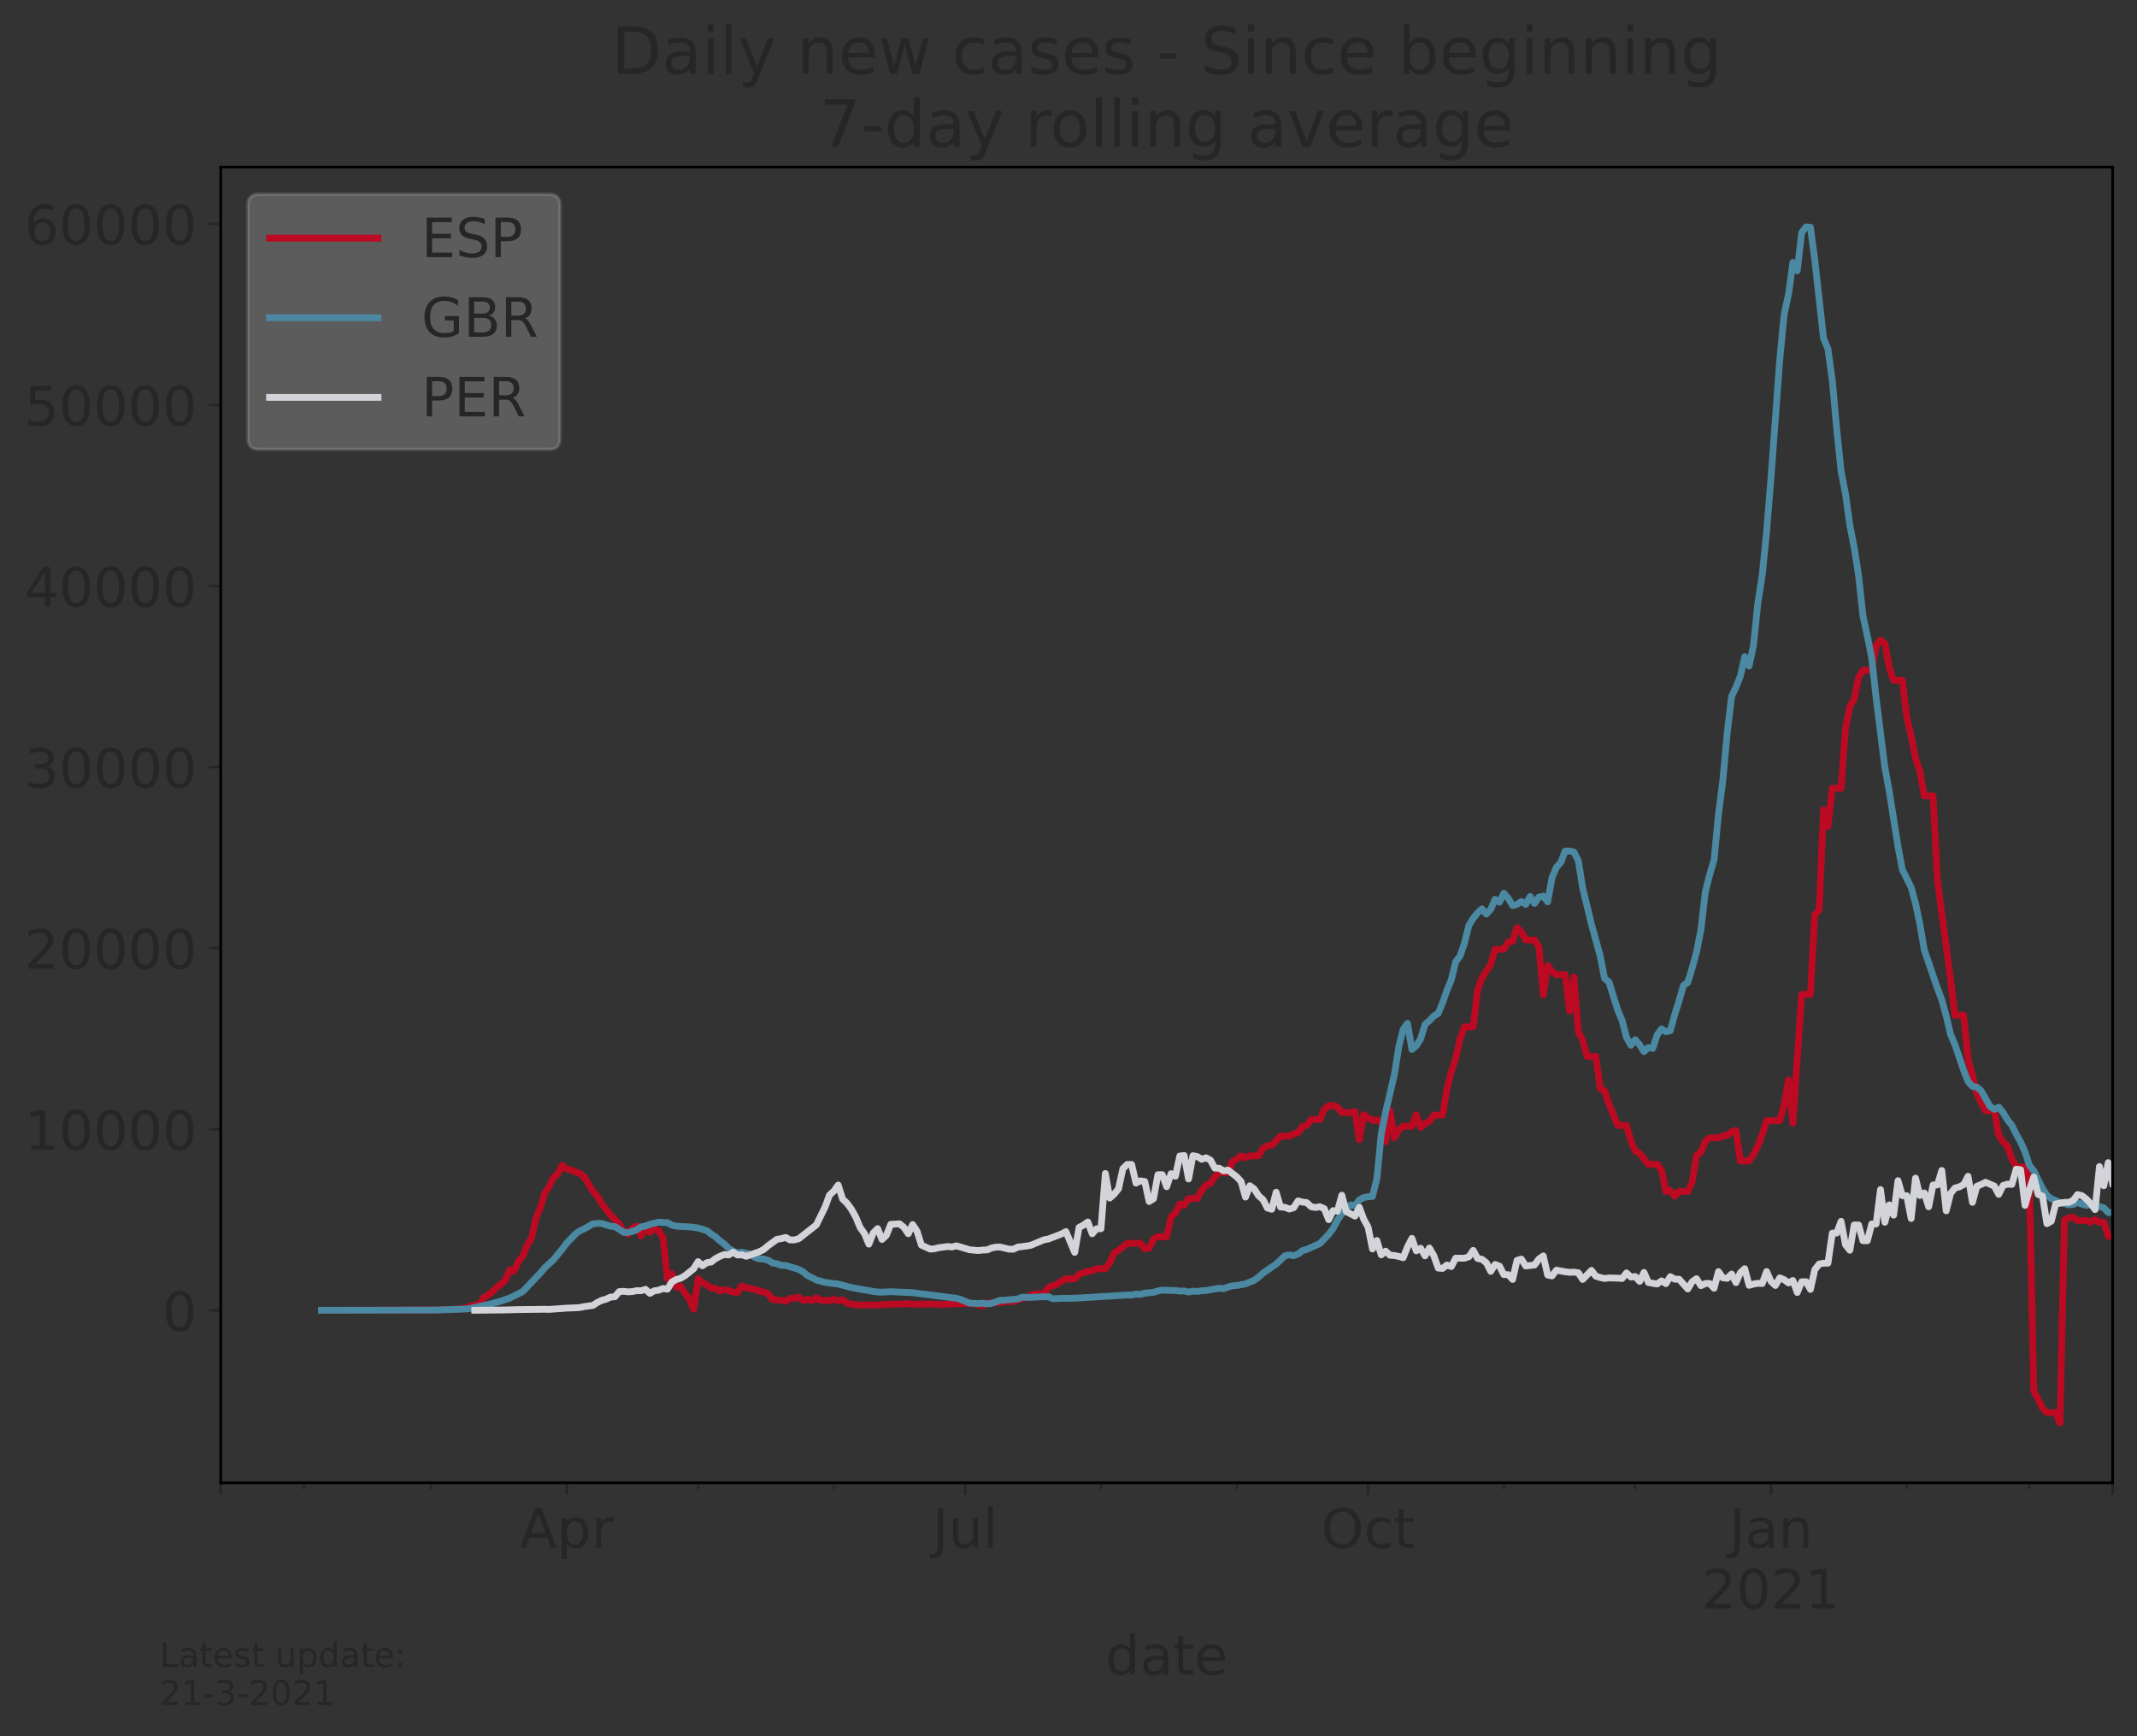 <?xml version="1.0" encoding="utf-8" standalone="no"?>
<!DOCTYPE svg PUBLIC "-//W3C//DTD SVG 1.1//EN"
  "http://www.w3.org/Graphics/SVG/1.1/DTD/svg11.dtd">
<!-- Created with matplotlib (https://matplotlib.org/) -->
<svg height="512.168pt" version="1.1" viewBox="0 0 630.3 512.168" width="630.3pt" xmlns="http://www.w3.org/2000/svg" xmlns:xlink="http://www.w3.org/1999/xlink">
 <rect x="0" y="0" width="630.3" height="512.168" fill="#333333" stroke="none"/>
 <defs>
  <style type="text/css">*{stroke-linecap:butt;stroke-linejoin:round;}</style>
 </defs>
 <g id="figure_1">
  <g id="patch_1">
   <path d="M 0 512.168 
L 630.3 512.168 
L 630.3 0 
L 0 0 
z
" style="fill:none;"/>
  </g>
  <g id="axes_1">
   <g id="patch_2">
    <path d="M 65.1 437.369 
L 623.1 437.369 
L 623.1 49.289 
L 65.1 49.289 
z
" style="fill:none;"/>
   </g>
   <g id="matplotlib.axis_1">
    <g id="xtick_1">
     <g id="line2d_1">
      <defs>
       <path d="M 0 0 
L 0 3.5 
" id="m9127307c57" style="stroke:#252627;stroke-width:0.8;"/>
      </defs>
      <g>
       <use style="fill:#252627;stroke:#252627;stroke-width:0.8;" x="65.1" xlink:href="#m9127307c57" y="437.369"/>
      </g>
     </g>
    </g>
    <g id="xtick_2">
     <g id="line2d_2">
      <g>
       <use style="fill:#252627;stroke:#252627;stroke-width:0.8;" x="167.142" xlink:href="#m9127307c57" y="437.369"/>
      </g>
     </g>
     <g id="text_1">
      <!-- Apr -->
      <g style="fill:#252627;" transform="translate(153.302 456.526)scale(0.16 -0.16)">
       <defs>
        <path d="M 34.188 63.188 
L 20.797 26.906 
L 47.609 26.906 
z
M 28.609 72.906 
L 39.797 72.906 
L 67.578 0 
L 57.328 0 
L 50.688 18.703 
L 17.828 18.703 
L 11.188 0 
L 0.781 0 
z
" id="DejaVuSans-65"/>
        <path d="M 18.109 8.203 
L 18.109 -20.797 
L 9.078 -20.797 
L 9.078 54.688 
L 18.109 54.688 
L 18.109 46.391 
Q 20.953 51.266 25.266 53.625 
Q 29.594 56 35.594 56 
Q 45.562 56 51.781 48.094 
Q 58.016 40.188 58.016 27.297 
Q 58.016 14.406 51.781 6.484 
Q 45.562 -1.422 35.594 -1.422 
Q 29.594 -1.422 25.266 0.953 
Q 20.953 3.328 18.109 8.203 
z
M 48.688 27.297 
Q 48.688 37.203 44.609 42.844 
Q 40.531 48.484 33.406 48.484 
Q 26.266 48.484 22.188 42.844 
Q 18.109 37.203 18.109 27.297 
Q 18.109 17.391 22.188 11.75 
Q 26.266 6.109 33.406 6.109 
Q 40.531 6.109 44.609 11.75 
Q 48.688 17.391 48.688 27.297 
z
" id="DejaVuSans-112"/>
        <path d="M 41.109 46.297 
Q 39.594 47.172 37.812 47.578 
Q 36.031 48 33.891 48 
Q 26.266 48 22.188 43.047 
Q 18.109 38.094 18.109 28.812 
L 18.109 0 
L 9.078 0 
L 9.078 54.688 
L 18.109 54.688 
L 18.109 46.188 
Q 20.953 51.172 25.484 53.578 
Q 30.031 56 36.531 56 
Q 37.453 56 38.578 55.875 
Q 39.703 55.766 41.062 55.516 
z
" id="DejaVuSans-114"/>
       </defs>
       <use xlink:href="#DejaVuSans-65"/>
       <use x="68.408" xlink:href="#DejaVuSans-112"/>
       <use x="131.885" xlink:href="#DejaVuSans-114"/>
      </g>
     </g>
    </g>
    <g id="xtick_3">
     <g id="line2d_3">
      <g>
       <use style="fill:#252627;stroke:#252627;stroke-width:0.8;" x="284.683" xlink:href="#m9127307c57" y="437.369"/>
      </g>
     </g>
     <g id="text_2">
      <!-- Jul -->
      <g style="fill:#252627;" transform="translate(275.031 456.526)scale(0.16 -0.16)">
       <defs>
        <path d="M 9.812 72.906 
L 19.672 72.906 
L 19.672 5.078 
Q 19.672 -8.109 14.672 -14.062 
Q 9.672 -20.016 -1.422 -20.016 
L -5.172 -20.016 
L -5.172 -11.719 
L -2.094 -11.719 
Q 4.438 -11.719 7.125 -8.047 
Q 9.812 -4.391 9.812 5.078 
z
" id="DejaVuSans-74"/>
        <path d="M 8.5 21.578 
L 8.5 54.688 
L 17.484 54.688 
L 17.484 21.922 
Q 17.484 14.156 20.5 10.266 
Q 23.531 6.391 29.594 6.391 
Q 36.859 6.391 41.078 11.031 
Q 45.312 15.672 45.312 23.688 
L 45.312 54.688 
L 54.297 54.688 
L 54.297 0 
L 45.312 0 
L 45.312 8.406 
Q 42.047 3.422 37.719 1 
Q 33.406 -1.422 27.688 -1.422 
Q 18.266 -1.422 13.375 4.438 
Q 8.5 10.297 8.5 21.578 
z
M 31.109 56 
z
" id="DejaVuSans-117"/>
        <path d="M 9.422 75.984 
L 18.406 75.984 
L 18.406 0 
L 9.422 0 
z
" id="DejaVuSans-108"/>
       </defs>
       <use xlink:href="#DejaVuSans-74"/>
       <use x="29.492" xlink:href="#DejaVuSans-117"/>
       <use x="92.871" xlink:href="#DejaVuSans-108"/>
      </g>
     </g>
    </g>
    <g id="xtick_4">
     <g id="line2d_4">
      <g>
       <use style="fill:#252627;stroke:#252627;stroke-width:0.8;" x="403.517" xlink:href="#m9127307c57" y="437.369"/>
      </g>
     </g>
     <g id="text_3">
      <!-- Oct -->
      <g style="fill:#252627;" transform="translate(389.684 456.526)scale(0.16 -0.16)">
       <defs>
        <path d="M 39.406 66.219 
Q 28.656 66.219 22.328 58.203 
Q 16.016 50.203 16.016 36.375 
Q 16.016 22.609 22.328 14.594 
Q 28.656 6.594 39.406 6.594 
Q 50.141 6.594 56.422 14.594 
Q 62.703 22.609 62.703 36.375 
Q 62.703 50.203 56.422 58.203 
Q 50.141 66.219 39.406 66.219 
z
M 39.406 74.219 
Q 54.734 74.219 63.906 63.938 
Q 73.094 53.656 73.094 36.375 
Q 73.094 19.141 63.906 8.859 
Q 54.734 -1.422 39.406 -1.422 
Q 24.031 -1.422 14.812 8.828 
Q 5.609 19.094 5.609 36.375 
Q 5.609 53.656 14.812 63.938 
Q 24.031 74.219 39.406 74.219 
z
" id="DejaVuSans-79"/>
        <path d="M 48.781 52.594 
L 48.781 44.188 
Q 44.969 46.297 41.141 47.344 
Q 37.312 48.391 33.406 48.391 
Q 24.656 48.391 19.812 42.844 
Q 14.984 37.312 14.984 27.297 
Q 14.984 17.281 19.812 11.734 
Q 24.656 6.203 33.406 6.203 
Q 37.312 6.203 41.141 7.25 
Q 44.969 8.297 48.781 10.406 
L 48.781 2.094 
Q 45.016 0.344 40.984 -0.531 
Q 36.969 -1.422 32.422 -1.422 
Q 20.062 -1.422 12.781 6.344 
Q 5.516 14.109 5.516 27.297 
Q 5.516 40.672 12.859 48.328 
Q 20.219 56 33.016 56 
Q 37.156 56 41.109 55.141 
Q 45.062 54.297 48.781 52.594 
z
" id="DejaVuSans-99"/>
        <path d="M 18.312 70.219 
L 18.312 54.688 
L 36.812 54.688 
L 36.812 47.703 
L 18.312 47.703 
L 18.312 18.016 
Q 18.312 11.328 20.141 9.422 
Q 21.969 7.516 27.594 7.516 
L 36.812 7.516 
L 36.812 0 
L 27.594 0 
Q 17.188 0 13.234 3.875 
Q 9.281 7.766 9.281 18.016 
L 9.281 47.703 
L 2.688 47.703 
L 2.688 54.688 
L 9.281 54.688 
L 9.281 70.219 
z
" id="DejaVuSans-116"/>
       </defs>
       <use xlink:href="#DejaVuSans-79"/>
       <use x="78.711" xlink:href="#DejaVuSans-99"/>
       <use x="133.691" xlink:href="#DejaVuSans-116"/>
      </g>
     </g>
    </g>
    <g id="xtick_5">
     <g id="line2d_5">
      <g>
       <use style="fill:#252627;stroke:#252627;stroke-width:0.8;" x="522.35" xlink:href="#m9127307c57" y="437.369"/>
      </g>
     </g>
     <g id="text_4">
      <!-- Jan -->
      <g style="fill:#252627;" transform="translate(510.017 456.526)scale(0.16 -0.16)">
       <defs>
        <path d="M 34.281 27.484 
Q 23.391 27.484 19.188 25 
Q 14.984 22.516 14.984 16.5 
Q 14.984 11.719 18.141 8.906 
Q 21.297 6.109 26.703 6.109 
Q 34.188 6.109 38.703 11.406 
Q 43.219 16.703 43.219 25.484 
L 43.219 27.484 
z
M 52.203 31.203 
L 52.203 0 
L 43.219 0 
L 43.219 8.297 
Q 40.141 3.328 35.547 0.953 
Q 30.953 -1.422 24.312 -1.422 
Q 15.922 -1.422 10.953 3.297 
Q 6 8.016 6 15.922 
Q 6 25.141 12.172 29.828 
Q 18.359 34.516 30.609 34.516 
L 43.219 34.516 
L 43.219 35.406 
Q 43.219 41.609 39.141 45 
Q 35.062 48.391 27.688 48.391 
Q 23 48.391 18.547 47.266 
Q 14.109 46.141 10.016 43.891 
L 10.016 52.203 
Q 14.938 54.109 19.578 55.047 
Q 24.219 56 28.609 56 
Q 40.484 56 46.344 49.844 
Q 52.203 43.703 52.203 31.203 
z
" id="DejaVuSans-97"/>
        <path d="M 54.891 33.016 
L 54.891 0 
L 45.906 0 
L 45.906 32.719 
Q 45.906 40.484 42.875 44.328 
Q 39.844 48.188 33.797 48.188 
Q 26.516 48.188 22.312 43.547 
Q 18.109 38.922 18.109 30.906 
L 18.109 0 
L 9.078 0 
L 9.078 54.688 
L 18.109 54.688 
L 18.109 46.188 
Q 21.344 51.125 25.703 53.562 
Q 30.078 56 35.797 56 
Q 45.219 56 50.047 50.172 
Q 54.891 44.344 54.891 33.016 
z
" id="DejaVuSans-110"/>
       </defs>
       <use xlink:href="#DejaVuSans-74"/>
       <use x="29.492" xlink:href="#DejaVuSans-97"/>
       <use x="90.771" xlink:href="#DejaVuSans-110"/>
      </g>
      <!-- 2021 -->
      <g style="fill:#252627;" transform="translate(501.99 474.443)scale(0.16 -0.16)">
       <defs>
        <path d="M 19.188 8.297 
L 53.609 8.297 
L 53.609 0 
L 7.328 0 
L 7.328 8.297 
Q 12.938 14.109 22.625 23.891 
Q 32.328 33.688 34.812 36.531 
Q 39.547 41.844 41.422 45.531 
Q 43.312 49.219 43.312 52.781 
Q 43.312 58.594 39.234 62.25 
Q 35.156 65.922 28.609 65.922 
Q 23.969 65.922 18.812 64.312 
Q 13.672 62.703 7.812 59.422 
L 7.812 69.391 
Q 13.766 71.781 18.938 73 
Q 24.125 74.219 28.422 74.219 
Q 39.75 74.219 46.484 68.547 
Q 53.219 62.891 53.219 53.422 
Q 53.219 48.922 51.531 44.891 
Q 49.859 40.875 45.406 35.406 
Q 44.188 33.984 37.641 27.219 
Q 31.109 20.453 19.188 8.297 
z
" id="DejaVuSans-50"/>
        <path d="M 31.781 66.406 
Q 24.172 66.406 20.328 58.906 
Q 16.5 51.422 16.5 36.375 
Q 16.5 21.391 20.328 13.891 
Q 24.172 6.391 31.781 6.391 
Q 39.453 6.391 43.281 13.891 
Q 47.125 21.391 47.125 36.375 
Q 47.125 51.422 43.281 58.906 
Q 39.453 66.406 31.781 66.406 
z
M 31.781 74.219 
Q 44.047 74.219 50.516 64.516 
Q 56.984 54.828 56.984 36.375 
Q 56.984 17.969 50.516 8.266 
Q 44.047 -1.422 31.781 -1.422 
Q 19.531 -1.422 13.062 8.266 
Q 6.594 17.969 6.594 36.375 
Q 6.594 54.828 13.062 64.516 
Q 19.531 74.219 31.781 74.219 
z
" id="DejaVuSans-48"/>
        <path d="M 12.406 8.297 
L 28.516 8.297 
L 28.516 63.922 
L 10.984 60.406 
L 10.984 69.391 
L 28.422 72.906 
L 38.281 72.906 
L 38.281 8.297 
L 54.391 8.297 
L 54.391 0 
L 12.406 0 
z
" id="DejaVuSans-49"/>
       </defs>
       <use xlink:href="#DejaVuSans-50"/>
       <use x="63.623" xlink:href="#DejaVuSans-48"/>
       <use x="127.246" xlink:href="#DejaVuSans-50"/>
       <use x="190.869" xlink:href="#DejaVuSans-49"/>
      </g>
     </g>
    </g>
    <g id="xtick_6">
     <g id="line2d_6">
      <g>
       <use style="fill:#252627;stroke:#252627;stroke-width:0.8;" x="623.1" xlink:href="#m9127307c57" y="437.369"/>
      </g>
     </g>
    </g>
    <g id="xtick_7">
     <g id="line2d_7">
      <defs>
       <path d="M 0 0 
L 0 2 
" id="mdc2d9348f0" style="stroke:#252627;stroke-width:0.6;"/>
      </defs>
      <g>
       <use style="fill:#252627;stroke:#252627;stroke-width:0.6;" x="89.642" xlink:href="#mdc2d9348f0" y="437.369"/>
      </g>
     </g>
    </g>
    <g id="xtick_8">
     <g id="line2d_8">
      <g>
       <use style="fill:#252627;stroke:#252627;stroke-width:0.6;" x="127.1" xlink:href="#mdc2d9348f0" y="437.369"/>
      </g>
     </g>
    </g>
    <g id="xtick_9">
     <g id="line2d_9">
      <g>
       <use style="fill:#252627;stroke:#252627;stroke-width:0.6;" x="205.892" xlink:href="#mdc2d9348f0" y="437.369"/>
      </g>
     </g>
    </g>
    <g id="xtick_10">
     <g id="line2d_10">
      <g>
       <use style="fill:#252627;stroke:#252627;stroke-width:0.6;" x="245.933" xlink:href="#mdc2d9348f0" y="437.369"/>
      </g>
     </g>
    </g>
    <g id="xtick_11">
     <g id="line2d_11">
      <g>
       <use style="fill:#252627;stroke:#252627;stroke-width:0.6;" x="324.725" xlink:href="#mdc2d9348f0" y="437.369"/>
      </g>
     </g>
    </g>
    <g id="xtick_12">
     <g id="line2d_12">
      <g>
       <use style="fill:#252627;stroke:#252627;stroke-width:0.6;" x="364.767" xlink:href="#mdc2d9348f0" y="437.369"/>
      </g>
     </g>
    </g>
    <g id="xtick_13">
     <g id="line2d_13">
      <g>
       <use style="fill:#252627;stroke:#252627;stroke-width:0.6;" x="443.558" xlink:href="#mdc2d9348f0" y="437.369"/>
      </g>
     </g>
    </g>
    <g id="xtick_14">
     <g id="line2d_14">
      <g>
       <use style="fill:#252627;stroke:#252627;stroke-width:0.6;" x="482.308" xlink:href="#mdc2d9348f0" y="437.369"/>
      </g>
     </g>
    </g>
    <g id="xtick_15">
     <g id="line2d_15">
      <g>
       <use style="fill:#252627;stroke:#252627;stroke-width:0.6;" x="562.392" xlink:href="#mdc2d9348f0" y="437.369"/>
      </g>
     </g>
    </g>
    <g id="xtick_16">
     <g id="line2d_16">
      <g>
       <use style="fill:#252627;stroke:#252627;stroke-width:0.6;" x="598.558" xlink:href="#mdc2d9348f0" y="437.369"/>
      </g>
     </g>
    </g>
    <g id="text_5">
     <!-- date -->
     <g style="fill:#252627;" transform="translate(326.06 493.928)scale(0.16 -0.16)">
      <defs>
       <path d="M 45.406 46.391 
L 45.406 75.984 
L 54.391 75.984 
L 54.391 0 
L 45.406 0 
L 45.406 8.203 
Q 42.578 3.328 38.25 0.953 
Q 33.938 -1.422 27.875 -1.422 
Q 17.969 -1.422 11.734 6.484 
Q 5.516 14.406 5.516 27.297 
Q 5.516 40.188 11.734 48.094 
Q 17.969 56 27.875 56 
Q 33.938 56 38.25 53.625 
Q 42.578 51.266 45.406 46.391 
z
M 14.797 27.297 
Q 14.797 17.391 18.875 11.75 
Q 22.953 6.109 30.078 6.109 
Q 37.203 6.109 41.297 11.75 
Q 45.406 17.391 45.406 27.297 
Q 45.406 37.203 41.297 42.844 
Q 37.203 48.484 30.078 48.484 
Q 22.953 48.484 18.875 42.844 
Q 14.797 37.203 14.797 27.297 
z
" id="DejaVuSans-100"/>
       <path d="M 56.203 29.594 
L 56.203 25.203 
L 14.891 25.203 
Q 15.484 15.922 20.484 11.062 
Q 25.484 6.203 34.422 6.203 
Q 39.594 6.203 44.453 7.469 
Q 49.312 8.734 54.109 11.281 
L 54.109 2.781 
Q 49.266 0.734 44.188 -0.344 
Q 39.109 -1.422 33.891 -1.422 
Q 20.797 -1.422 13.156 6.188 
Q 5.516 13.812 5.516 26.812 
Q 5.516 40.234 12.766 48.109 
Q 20.016 56 32.328 56 
Q 43.359 56 49.781 48.891 
Q 56.203 41.797 56.203 29.594 
z
M 47.219 32.234 
Q 47.125 39.594 43.094 43.984 
Q 39.062 48.391 32.422 48.391 
Q 24.906 48.391 20.391 44.141 
Q 15.875 39.891 15.188 32.172 
z
" id="DejaVuSans-101"/>
      </defs>
      <use xlink:href="#DejaVuSans-100"/>
      <use x="63.477" xlink:href="#DejaVuSans-97"/>
      <use x="124.756" xlink:href="#DejaVuSans-116"/>
      <use x="163.965" xlink:href="#DejaVuSans-101"/>
     </g>
    </g>
   </g>
   <g id="matplotlib.axis_2">
    <g id="ytick_1">
     <g id="line2d_17">
      <defs>
       <path d="M 0 0 
L -3.5 0 
" id="m8a1438b150" style="stroke:#252627;stroke-width:0.8;"/>
      </defs>
      <g>
       <use style="fill:#252627;stroke:#252627;stroke-width:0.8;" x="65.1" xlink:href="#m8a1438b150" y="386.49"/>
      </g>
     </g>
     <g id="text_6">
      <!-- 0 -->
      <g style="fill:#252627;" transform="translate(47.92 392.569)scale(0.16 -0.16)">
       <use xlink:href="#DejaVuSans-48"/>
      </g>
     </g>
    </g>
    <g id="ytick_2">
     <g id="line2d_18">
      <g>
       <use style="fill:#252627;stroke:#252627;stroke-width:0.8;" x="65.1" xlink:href="#m8a1438b150" y="333.077"/>
      </g>
     </g>
     <g id="text_7">
      <!-- 10000 -->
      <g style="fill:#252627;" transform="translate(7.2 339.156)scale(0.16 -0.16)">
       <use xlink:href="#DejaVuSans-49"/>
       <use x="63.623" xlink:href="#DejaVuSans-48"/>
       <use x="127.246" xlink:href="#DejaVuSans-48"/>
       <use x="190.869" xlink:href="#DejaVuSans-48"/>
       <use x="254.492" xlink:href="#DejaVuSans-48"/>
      </g>
     </g>
    </g>
    <g id="ytick_3">
     <g id="line2d_19">
      <g>
       <use style="fill:#252627;stroke:#252627;stroke-width:0.8;" x="65.1" xlink:href="#m8a1438b150" y="279.664"/>
      </g>
     </g>
     <g id="text_8">
      <!-- 20000 -->
      <g style="fill:#252627;" transform="translate(7.2 285.743)scale(0.16 -0.16)">
       <use xlink:href="#DejaVuSans-50"/>
       <use x="63.623" xlink:href="#DejaVuSans-48"/>
       <use x="127.246" xlink:href="#DejaVuSans-48"/>
       <use x="190.869" xlink:href="#DejaVuSans-48"/>
       <use x="254.492" xlink:href="#DejaVuSans-48"/>
      </g>
     </g>
    </g>
    <g id="ytick_4">
     <g id="line2d_20">
      <g>
       <use style="fill:#252627;stroke:#252627;stroke-width:0.8;" x="65.1" xlink:href="#m8a1438b150" y="226.252"/>
      </g>
     </g>
     <g id="text_9">
      <!-- 30000 -->
      <g style="fill:#252627;" transform="translate(7.2 232.33)scale(0.16 -0.16)">
       <defs>
        <path d="M 40.578 39.312 
Q 47.656 37.797 51.625 33 
Q 55.609 28.219 55.609 21.188 
Q 55.609 10.406 48.188 4.484 
Q 40.766 -1.422 27.094 -1.422 
Q 22.516 -1.422 17.656 -0.516 
Q 12.797 0.391 7.625 2.203 
L 7.625 11.719 
Q 11.719 9.328 16.594 8.109 
Q 21.484 6.891 26.812 6.891 
Q 36.078 6.891 40.938 10.547 
Q 45.797 14.203 45.797 21.188 
Q 45.797 27.641 41.281 31.266 
Q 36.766 34.906 28.719 34.906 
L 20.219 34.906 
L 20.219 43.016 
L 29.109 43.016 
Q 36.375 43.016 40.234 45.922 
Q 44.094 48.828 44.094 54.297 
Q 44.094 59.906 40.109 62.906 
Q 36.141 65.922 28.719 65.922 
Q 24.656 65.922 20.016 65.031 
Q 15.375 64.156 9.812 62.312 
L 9.812 71.094 
Q 15.438 72.656 20.344 73.438 
Q 25.25 74.219 29.594 74.219 
Q 40.828 74.219 47.359 69.109 
Q 53.906 64.016 53.906 55.328 
Q 53.906 49.266 50.438 45.094 
Q 46.969 40.922 40.578 39.312 
z
" id="DejaVuSans-51"/>
       </defs>
       <use xlink:href="#DejaVuSans-51"/>
       <use x="63.623" xlink:href="#DejaVuSans-48"/>
       <use x="127.246" xlink:href="#DejaVuSans-48"/>
       <use x="190.869" xlink:href="#DejaVuSans-48"/>
       <use x="254.492" xlink:href="#DejaVuSans-48"/>
      </g>
     </g>
    </g>
    <g id="ytick_5">
     <g id="line2d_21">
      <g>
       <use style="fill:#252627;stroke:#252627;stroke-width:0.8;" x="65.1" xlink:href="#m8a1438b150" y="172.839"/>
      </g>
     </g>
     <g id="text_10">
      <!-- 40000 -->
      <g style="fill:#252627;" transform="translate(7.2 178.918)scale(0.16 -0.16)">
       <defs>
        <path d="M 37.797 64.312 
L 12.891 25.391 
L 37.797 25.391 
z
M 35.203 72.906 
L 47.609 72.906 
L 47.609 25.391 
L 58.016 25.391 
L 58.016 17.188 
L 47.609 17.188 
L 47.609 0 
L 37.797 0 
L 37.797 17.188 
L 4.891 17.188 
L 4.891 26.703 
z
" id="DejaVuSans-52"/>
       </defs>
       <use xlink:href="#DejaVuSans-52"/>
       <use x="63.623" xlink:href="#DejaVuSans-48"/>
       <use x="127.246" xlink:href="#DejaVuSans-48"/>
       <use x="190.869" xlink:href="#DejaVuSans-48"/>
       <use x="254.492" xlink:href="#DejaVuSans-48"/>
      </g>
     </g>
    </g>
    <g id="ytick_6">
     <g id="line2d_22">
      <g>
       <use style="fill:#252627;stroke:#252627;stroke-width:0.8;" x="65.1" xlink:href="#m8a1438b150" y="119.426"/>
      </g>
     </g>
     <g id="text_11">
      <!-- 50000 -->
      <g style="fill:#252627;" transform="translate(7.2 125.505)scale(0.16 -0.16)">
       <defs>
        <path d="M 10.797 72.906 
L 49.516 72.906 
L 49.516 64.594 
L 19.828 64.594 
L 19.828 46.734 
Q 21.969 47.469 24.109 47.828 
Q 26.266 48.188 28.422 48.188 
Q 40.625 48.188 47.75 41.5 
Q 54.891 34.812 54.891 23.391 
Q 54.891 11.625 47.562 5.094 
Q 40.234 -1.422 26.906 -1.422 
Q 22.312 -1.422 17.547 -0.641 
Q 12.797 0.141 7.719 1.703 
L 7.719 11.625 
Q 12.109 9.234 16.797 8.062 
Q 21.484 6.891 26.703 6.891 
Q 35.156 6.891 40.078 11.328 
Q 45.016 15.766 45.016 23.391 
Q 45.016 31 40.078 35.438 
Q 35.156 39.891 26.703 39.891 
Q 22.75 39.891 18.812 39.016 
Q 14.891 38.141 10.797 36.281 
z
" id="DejaVuSans-53"/>
       </defs>
       <use xlink:href="#DejaVuSans-53"/>
       <use x="63.623" xlink:href="#DejaVuSans-48"/>
       <use x="127.246" xlink:href="#DejaVuSans-48"/>
       <use x="190.869" xlink:href="#DejaVuSans-48"/>
       <use x="254.492" xlink:href="#DejaVuSans-48"/>
      </g>
     </g>
    </g>
    <g id="ytick_7">
     <g id="line2d_23">
      <g>
       <use style="fill:#252627;stroke:#252627;stroke-width:0.8;" x="65.1" xlink:href="#m8a1438b150" y="66.013"/>
      </g>
     </g>
     <g id="text_12">
      <!-- 60000 -->
      <g style="fill:#252627;" transform="translate(7.2 72.092)scale(0.16 -0.16)">
       <defs>
        <path d="M 33.016 40.375 
Q 26.375 40.375 22.484 35.828 
Q 18.609 31.297 18.609 23.391 
Q 18.609 15.531 22.484 10.953 
Q 26.375 6.391 33.016 6.391 
Q 39.656 6.391 43.531 10.953 
Q 47.406 15.531 47.406 23.391 
Q 47.406 31.297 43.531 35.828 
Q 39.656 40.375 33.016 40.375 
z
M 52.594 71.297 
L 52.594 62.312 
Q 48.875 64.062 45.094 64.984 
Q 41.312 65.922 37.594 65.922 
Q 27.828 65.922 22.672 59.328 
Q 17.531 52.734 16.797 39.406 
Q 19.672 43.656 24.016 45.922 
Q 28.375 48.188 33.594 48.188 
Q 44.578 48.188 50.953 41.516 
Q 57.328 34.859 57.328 23.391 
Q 57.328 12.156 50.688 5.359 
Q 44.047 -1.422 33.016 -1.422 
Q 20.359 -1.422 13.672 8.266 
Q 6.984 17.969 6.984 36.375 
Q 6.984 53.656 15.188 63.938 
Q 23.391 74.219 37.203 74.219 
Q 40.922 74.219 44.703 73.484 
Q 48.484 72.75 52.594 71.297 
z
" id="DejaVuSans-54"/>
       </defs>
       <use xlink:href="#DejaVuSans-54"/>
       <use x="63.623" xlink:href="#DejaVuSans-48"/>
       <use x="127.246" xlink:href="#DejaVuSans-48"/>
       <use x="190.869" xlink:href="#DejaVuSans-48"/>
       <use x="254.492" xlink:href="#DejaVuSans-48"/>
      </g>
     </g>
    </g>
   </g>
   <g id="line2d_24">
    <path clip-path="url(#p4f61fadfa5)" d="M 96.1 386.489 
L 128.392 386.4 
L 134.85 386.143 
L 136.142 386.041 
L 137.433 385.763 
L 140.017 384.922 
L 141.308 384.95 
L 142.6 382.803 
L 143.892 381.995 
L 145.183 381.053 
L 146.475 379.723 
L 147.767 378.819 
L 149.058 377.614 
L 150.35 374.521 
L 151.642 374.909 
L 152.933 372.005 
L 154.225 370.489 
L 155.517 367.266 
L 156.808 365.02 
L 158.1 359.322 
L 159.392 356.103 
L 160.683 351.917 
L 161.975 349.97 
L 163.267 347.314 
L 164.558 346.186 
L 165.85 343.731 
L 167.142 344.826 
L 168.433 345.073 
L 169.725 345.683 
L 171.017 346.1 
L 172.308 347.166 
L 174.892 351.376 
L 176.183 352.838 
L 177.475 355.086 
L 180.058 358.365 
L 182.642 360.986 
L 183.933 363.142 
L 185.225 364.038 
L 186.517 362.282 
L 187.808 361.641 
L 189.1 364.592 
L 190.392 362.193 
L 191.683 363.514 
L 192.975 362.35 
L 194.267 363.03 
L 195.558 365.067 
L 196.85 377.218 
L 198.142 375.671 
L 199.433 379.653 
L 200.725 379.428 
L 202.017 381.458 
L 203.308 383.035 
L 204.6 386.176 
L 205.892 377.161 
L 207.183 378.343 
L 208.475 378.988 
L 209.767 379.969 
L 211.058 379.961 
L 212.35 380.837 
L 213.642 380.377 
L 214.933 380.66 
L 216.225 381.152 
L 217.517 381.237 
L 218.808 379.298 
L 220.1 379.851 
L 222.683 380.315 
L 223.975 380.9 
L 225.267 381.057 
L 226.558 381.646 
L 227.85 383.308 
L 230.433 383.542 
L 231.725 383.822 
L 233.017 382.949 
L 234.308 382.986 
L 235.6 382.618 
L 236.892 383.595 
L 238.183 383.268 
L 239.475 383.664 
L 240.767 382.775 
L 242.058 383.636 
L 243.35 383.485 
L 244.642 383.661 
L 245.933 383.256 
L 247.225 383.687 
L 248.517 383.387 
L 249.808 384.389 
L 252.392 384.901 
L 258.85 384.928 
L 261.433 384.739 
L 264.017 384.665 
L 266.6 384.656 
L 267.892 384.536 
L 269.183 384.685 
L 273.058 384.663 
L 275.642 384.656 
L 276.933 384.798 
L 280.808 384.584 
L 283.392 384.568 
L 287.267 384.476 
L 288.558 384.906 
L 289.85 385.136 
L 291.142 384.339 
L 295.017 384.237 
L 296.308 383.924 
L 298.892 383.924 
L 300.183 383.313 
L 301.475 383.065 
L 302.767 382.689 
L 304.058 382.065 
L 305.35 381.647 
L 307.933 381.647 
L 309.225 379.712 
L 310.517 379.184 
L 311.808 378.816 
L 313.1 377.859 
L 314.392 377.207 
L 316.975 377.207 
L 318.267 375.849 
L 319.558 375.49 
L 320.85 374.976 
L 322.142 374.843 
L 323.433 374.204 
L 326.017 374.204 
L 327.308 372.548 
L 328.6 369.547 
L 329.892 368.844 
L 332.475 366.773 
L 336.35 366.707 
L 337.642 368.331 
L 338.933 368.164 
L 340.225 365.522 
L 341.517 364.781 
L 344.1 364.781 
L 345.392 358.943 
L 346.683 357.812 
L 347.975 355.142 
L 349.267 355.532 
L 350.558 353.495 
L 353.142 353.495 
L 354.433 351.12 
L 355.725 349.592 
L 357.017 349.115 
L 358.308 347.116 
L 359.6 345.872 
L 362.183 345.872 
L 363.475 342.675 
L 364.767 341.913 
L 366.058 340.933 
L 367.35 341.466 
L 368.642 340.934 
L 371.225 340.934 
L 372.517 338.654 
L 373.808 338.006 
L 375.1 337.789 
L 377.683 335.109 
L 380.267 335.109 
L 381.558 334.465 
L 382.85 334.104 
L 384.142 332.329 
L 385.433 331.927 
L 386.725 330.243 
L 389.308 330.243 
L 390.6 327.173 
L 391.892 326.134 
L 393.183 326.06 
L 394.475 326.547 
L 395.767 328.162 
L 398.35 328.162 
L 399.642 327.89 
L 400.933 336.13 
L 402.225 328.78 
L 403.517 329.721 
L 404.808 330.444 
L 407.392 330.444 
L 408.683 336.781 
L 409.975 327.626 
L 411.267 335.585 
L 412.558 333.293 
L 413.85 332.177 
L 416.433 332.177 
L 417.725 328.838 
L 419.017 332.561 
L 420.308 331.433 
L 421.6 330.75 
L 422.892 328.92 
L 425.475 328.92 
L 426.767 321.265 
L 428.058 316.11 
L 429.35 312.293 
L 430.642 306.442 
L 431.933 302.882 
L 434.517 302.882 
L 435.808 291.971 
L 437.1 288.503 
L 439.683 284.394 
L 440.975 280.011 
L 443.558 280.011 
L 444.85 277.851 
L 446.142 277.659 
L 447.433 273.633 
L 448.725 274.908 
L 450.017 277.258 
L 452.6 277.258 
L 453.892 279.267 
L 455.183 293.512 
L 456.475 284.776 
L 457.767 286.605 
L 459.058 287.479 
L 461.642 287.479 
L 462.933 298.247 
L 464.225 288.207 
L 465.517 304.362 
L 466.808 306.864 
L 468.1 311.606 
L 470.683 311.606 
L 471.975 321.058 
L 473.267 321.768 
L 474.558 325.657 
L 477.142 331.949 
L 479.725 331.949 
L 481.017 336.457 
L 482.308 339.487 
L 483.6 340.167 
L 486.183 343.425 
L 488.767 343.425 
L 490.058 345.178 
L 491.35 351.479 
L 492.642 351.141 
L 493.933 352.799 
L 495.225 351.445 
L 497.808 351.445 
L 499.1 348.677 
L 500.392 340.796 
L 501.683 339.8 
L 502.975 336.614 
L 504.267 335.625 
L 506.85 335.625 
L 508.142 335.088 
L 509.433 334.839 
L 510.725 333.841 
L 512.017 333.436 
L 513.308 342.451 
L 515.892 342.451 
L 517.183 340.582 
L 518.475 337.961 
L 519.767 334.657 
L 521.058 330.548 
L 524.933 330.548 
L 526.225 325.881 
L 527.517 318.547 
L 528.808 331.302 
L 531.392 293.327 
L 533.975 293.327 
L 535.267 269.792 
L 536.558 268.466 
L 537.85 238.807 
L 539.142 243.753 
L 540.433 232.505 
L 543.017 232.505 
L 544.308 215.059 
L 545.6 208.303 
L 546.892 206.238 
L 548.183 199.768 
L 549.475 197.717 
L 552.058 197.717 
L 553.35 190.441 
L 554.642 188.805 
L 555.933 189.79 
L 557.225 197.007 
L 558.517 200.645 
L 561.1 200.645 
L 562.392 211.431 
L 563.683 217.055 
L 564.975 223.685 
L 566.267 227.454 
L 567.558 234.743 
L 570.142 234.743 
L 571.433 259.612 
L 575.308 288.799 
L 576.6 299.469 
L 579.183 299.469 
L 580.475 312.322 
L 581.767 317.163 
L 583.058 322.722 
L 585.642 327.67 
L 588.225 327.67 
L 589.517 334.844 
L 590.808 336.824 
L 592.1 338.058 
L 593.392 341.833 
L 594.683 344.194 
L 597.267 344.194 
L 598.558 347.911 
L 599.85 410.333 
L 601.142 412.68 
L 602.433 415.374 
L 603.725 416.661 
L 606.308 416.661 
L 607.6 419.729 
L 608.892 359.938 
L 610.183 359.188 
L 611.475 359.022 
L 612.767 360.019 
L 615.35 360.019 
L 616.642 360.476 
L 617.933 359.752 
L 619.225 360.535 
L 620.517 360.565 
L 621.808 364.646 
L 623.1 364.646 
L 623.1 364.646 
" style="fill:none;stroke:#bb0a21;stroke-linecap:square;stroke-width:2;"/>
   </g>
   <g id="line2d_25">
    <path clip-path="url(#p4f61fadfa5)" d="M 94.808 386.483 
L 128.392 386.411 
L 137.433 386.112 
L 138.725 385.956 
L 145.183 384.511 
L 147.767 383.764 
L 150.35 382.87 
L 152.933 381.627 
L 154.225 380.906 
L 159.392 375.475 
L 160.683 373.956 
L 163.267 371.566 
L 165.85 368.414 
L 167.142 366.692 
L 169.725 363.996 
L 171.017 363.057 
L 172.308 362.479 
L 174.892 360.998 
L 176.183 360.853 
L 177.475 360.871 
L 180.058 361.69 
L 181.35 361.775 
L 183.933 363.491 
L 185.225 363.539 
L 186.517 363.206 
L 187.808 362.73 
L 189.1 361.874 
L 190.392 361.629 
L 191.683 361.124 
L 194.267 360.489 
L 195.558 360.623 
L 196.85 360.63 
L 198.142 361.371 
L 199.433 361.667 
L 202.017 361.827 
L 203.308 361.869 
L 205.892 362.216 
L 208.475 363.002 
L 209.767 364.01 
L 211.058 364.802 
L 212.35 366.034 
L 213.642 366.944 
L 214.933 368.224 
L 216.225 369.048 
L 217.517 369.548 
L 218.808 369.391 
L 220.1 369.615 
L 221.392 370.024 
L 222.683 370.904 
L 223.975 371.309 
L 225.267 371.369 
L 226.558 371.747 
L 227.85 372.52 
L 229.142 372.777 
L 230.433 373.225 
L 231.725 373.274 
L 235.6 374.43 
L 236.892 375.166 
L 238.183 376.233 
L 240.767 377.546 
L 243.35 378.259 
L 245.933 378.606 
L 247.225 378.75 
L 251.1 379.784 
L 257.558 380.921 
L 258.85 381.097 
L 260.142 381.14 
L 262.725 381 
L 269.183 381.292 
L 282.1 382.937 
L 283.392 383.302 
L 285.975 384.374 
L 288.558 384.486 
L 289.85 384.4 
L 291.142 384.599 
L 292.433 384.462 
L 295.017 383.538 
L 296.308 383.521 
L 300.183 383.132 
L 301.475 382.631 
L 304.058 382.704 
L 305.35 382.579 
L 309.225 382.482 
L 310.517 383.088 
L 313.1 382.969 
L 315.683 382.951 
L 318.267 382.855 
L 332.475 381.986 
L 333.767 381.989 
L 335.058 381.71 
L 336.35 381.804 
L 337.642 381.442 
L 340.225 381.2 
L 341.517 380.772 
L 342.808 380.56 
L 346.683 380.664 
L 347.975 380.823 
L 349.267 380.787 
L 350.558 381.093 
L 351.85 380.872 
L 353.142 380.92 
L 354.433 380.724 
L 355.725 380.657 
L 359.6 379.971 
L 360.892 380.141 
L 362.183 379.604 
L 363.475 379.269 
L 364.767 379.169 
L 367.35 378.708 
L 369.933 377.641 
L 371.225 376.699 
L 372.517 375.525 
L 376.392 372.879 
L 378.975 370.404 
L 380.267 370.137 
L 381.558 370.387 
L 382.85 369.903 
L 384.142 368.891 
L 385.433 368.526 
L 389.308 366.793 
L 391.892 364.066 
L 393.183 362.402 
L 394.475 359.935 
L 395.767 357.99 
L 398.35 355.379 
L 399.642 355.624 
L 400.933 353.93 
L 402.225 353.221 
L 403.517 353.003 
L 404.808 352.915 
L 406.1 347.699 
L 407.392 334.525 
L 408.683 328.004 
L 411.267 316.972 
L 412.558 308.868 
L 413.85 303.608 
L 415.142 301.86 
L 416.433 309.554 
L 417.725 308.48 
L 419.017 306.425 
L 420.308 302.169 
L 421.6 301.065 
L 422.892 299.716 
L 424.183 298.944 
L 425.475 295.807 
L 426.767 292.129 
L 428.058 288.99 
L 429.35 283.682 
L 430.642 281.957 
L 431.933 278.216 
L 433.225 272.992 
L 434.517 270.853 
L 435.808 269.273 
L 437.1 268.084 
L 438.392 269.604 
L 439.683 268.215 
L 440.975 265.27 
L 442.267 266.12 
L 443.558 263.477 
L 444.85 264.952 
L 446.142 267.124 
L 447.433 266.748 
L 448.725 265.92 
L 450.017 266.756 
L 451.308 264.421 
L 452.6 266.467 
L 453.892 264.613 
L 455.183 264.328 
L 456.475 266.011 
L 457.767 258.875 
L 459.058 255.827 
L 460.35 254.38 
L 461.642 251.024 
L 462.933 251.01 
L 464.225 251.308 
L 465.517 253.868 
L 466.808 261.942 
L 469.392 272.622 
L 471.975 281.978 
L 473.267 288.629 
L 474.558 289.685 
L 477.142 297.95 
L 478.433 301.025 
L 479.725 305.987 
L 481.017 308.304 
L 482.308 306.662 
L 483.6 308.206 
L 484.892 310.194 
L 486.183 309.003 
L 487.475 309.241 
L 488.767 305.267 
L 490.058 303.477 
L 491.35 304.325 
L 492.642 304.022 
L 493.933 299.356 
L 495.225 295.234 
L 496.517 290.675 
L 497.808 289.783 
L 499.1 285.508 
L 500.392 280.79 
L 501.683 274.177 
L 502.975 263.139 
L 504.267 257.969 
L 505.558 253.623 
L 506.85 240.237 
L 508.142 230.211 
L 509.433 216.2 
L 510.725 205.451 
L 512.017 202.691 
L 513.308 199.454 
L 514.6 193.701 
L 515.892 196.441 
L 517.183 190.38 
L 518.475 177.909 
L 519.767 169.629 
L 521.058 156.749 
L 522.35 140.988 
L 524.933 106.095 
L 526.225 92.77 
L 527.517 86.809 
L 528.808 77.411 
L 530.1 79.884 
L 531.392 68.642 
L 532.683 66.929 
L 533.975 67.029 
L 535.267 76.68 
L 537.85 99.825 
L 539.142 102.864 
L 540.433 112.255 
L 541.725 126.501 
L 543.017 138.981 
L 544.308 145.593 
L 545.6 154.897 
L 546.892 161.513 
L 548.183 169.774 
L 549.475 181.65 
L 550.767 187.584 
L 552.058 194.115 
L 553.35 205.839 
L 555.933 226.373 
L 557.225 233.367 
L 559.808 249.717 
L 561.1 256.524 
L 563.683 261.741 
L 564.975 266.437 
L 566.267 272.6 
L 567.558 280.186 
L 571.433 291.519 
L 572.725 294.926 
L 574.017 299.609 
L 575.308 305.097 
L 576.6 308.153 
L 579.183 315.723 
L 580.475 319.052 
L 581.767 320.429 
L 583.058 320.671 
L 584.35 321.776 
L 586.933 326.355 
L 588.225 327.237 
L 589.517 326.563 
L 590.808 328.175 
L 592.1 330.322 
L 593.392 331.905 
L 594.683 334.584 
L 595.975 336.87 
L 597.267 339.755 
L 598.558 343.72 
L 599.85 345.332 
L 602.433 350.599 
L 603.725 352.555 
L 605.017 353.577 
L 607.6 354.671 
L 610.183 355.389 
L 611.475 355.244 
L 612.767 354.74 
L 615.35 355.553 
L 616.642 355.319 
L 617.933 355.705 
L 619.225 355.879 
L 620.517 356.263 
L 621.808 357.646 
L 623.1 357.629 
L 623.1 357.629 
" style="fill:none;stroke:#4b88a2;stroke-linecap:square;stroke-width:2;"/>
   </g>
   <g id="line2d_26">
    <path clip-path="url(#p4f61fadfa5)" d="M 140.017 386.482 
L 149.058 386.388 
L 152.933 386.276 
L 160.683 386.184 
L 161.975 386.221 
L 167.142 385.847 
L 169.725 385.757 
L 171.017 385.67 
L 172.308 385.4 
L 174.892 385.049 
L 176.183 384.186 
L 177.475 383.558 
L 178.767 383.207 
L 180.058 382.597 
L 181.35 382.493 
L 182.642 380.979 
L 183.933 380.882 
L 185.225 381.047 
L 186.517 380.969 
L 187.808 380.697 
L 189.1 380.712 
L 190.392 380.303 
L 191.683 381.499 
L 192.975 380.741 
L 194.267 380.557 
L 195.558 380.063 
L 196.85 380.264 
L 198.142 378.164 
L 199.433 377.418 
L 200.725 377.048 
L 202.017 376.301 
L 204.6 374.234 
L 205.892 372.136 
L 207.183 373.363 
L 208.475 372.442 
L 209.767 372.242 
L 211.058 371.23 
L 212.35 370.553 
L 213.642 370.046 
L 214.933 370.17 
L 216.225 369.336 
L 217.517 370.177 
L 218.808 370.123 
L 220.1 370.565 
L 223.975 369.209 
L 225.267 368.539 
L 226.558 367.44 
L 229.142 365.564 
L 230.433 365.343 
L 231.725 364.999 
L 233.017 365.733 
L 234.308 365.725 
L 235.6 365.364 
L 240.767 361.302 
L 243.35 356.032 
L 244.642 352.522 
L 245.933 351.344 
L 247.225 349.548 
L 248.517 353.672 
L 249.808 354.886 
L 251.1 356.644 
L 252.392 358.954 
L 253.683 362.043 
L 254.975 363.861 
L 256.267 366.978 
L 257.558 363.668 
L 258.85 362.386 
L 260.142 365.592 
L 261.433 364.369 
L 262.725 361.141 
L 265.308 360.989 
L 266.6 362.008 
L 267.892 363.904 
L 269.183 361.205 
L 270.475 363.149 
L 271.767 367.261 
L 274.35 368.441 
L 275.642 368.344 
L 276.933 368.014 
L 279.517 367.68 
L 280.808 367.808 
L 282.1 367.477 
L 285.975 368.633 
L 288.558 368.871 
L 289.85 368.712 
L 291.142 368.682 
L 292.433 368.127 
L 293.725 367.846 
L 295.017 367.838 
L 297.6 368.459 
L 298.892 368.476 
L 300.183 367.857 
L 302.767 367.536 
L 304.058 367.309 
L 307.933 365.686 
L 309.225 365.462 
L 313.1 363.973 
L 314.392 363.275 
L 316.975 369.42 
L 318.267 362.045 
L 319.558 361.372 
L 320.85 360.445 
L 322.142 363.914 
L 323.433 362.431 
L 324.725 362.431 
L 326.017 346.134 
L 327.308 353.387 
L 328.6 352.241 
L 329.892 350.672 
L 331.183 344.732 
L 332.475 343.468 
L 333.767 343.468 
L 335.058 348.968 
L 336.35 348.313 
L 337.642 348.498 
L 338.933 354.4 
L 340.225 353.568 
L 341.517 346.491 
L 342.808 346.491 
L 344.1 350.033 
L 345.392 346.192 
L 346.683 346.955 
L 347.975 340.982 
L 349.267 340.811 
L 350.558 347.756 
L 351.85 340.882 
L 353.142 341.14 
L 354.433 341.944 
L 355.725 341.513 
L 357.017 342.187 
L 358.308 344.555 
L 359.6 344.57 
L 360.892 345.367 
L 362.183 345.134 
L 364.767 347.118 
L 366.058 348.531 
L 367.35 353.106 
L 368.642 349.751 
L 369.933 350.713 
L 371.225 352.713 
L 372.517 353.823 
L 373.808 356.321 
L 375.1 356.685 
L 376.392 351.66 
L 377.683 356.028 
L 378.975 356.104 
L 380.267 356.632 
L 381.558 356.242 
L 382.85 354.225 
L 384.142 354.572 
L 385.433 354.729 
L 386.725 355.945 
L 388.017 356.165 
L 389.308 355.943 
L 390.6 356.521 
L 391.892 359.757 
L 393.183 357.093 
L 394.475 357.269 
L 395.767 352.545 
L 397.058 357.363 
L 399.642 358.71 
L 400.933 356.107 
L 402.225 359.614 
L 403.517 361.97 
L 404.808 368.396 
L 406.1 365.903 
L 407.392 370.144 
L 408.683 369.042 
L 409.975 370.249 
L 411.267 370.343 
L 412.558 370.594 
L 413.85 370.987 
L 415.142 367.777 
L 416.433 365.272 
L 417.725 368.939 
L 419.017 368.196 
L 420.308 370.432 
L 421.6 368.118 
L 422.892 370.37 
L 424.183 374.03 
L 425.475 374.146 
L 426.767 373.134 
L 428.058 373.593 
L 429.35 371.119 
L 431.933 371.125 
L 433.225 370.696 
L 434.517 368.813 
L 435.808 371.199 
L 437.1 371.46 
L 438.392 372.466 
L 439.683 375.005 
L 440.975 372.97 
L 442.267 373.469 
L 443.558 375.969 
L 444.85 375.969 
L 446.142 377.388 
L 447.433 371.771 
L 448.725 371.386 
L 450.017 373.421 
L 452.6 373.131 
L 453.892 371.359 
L 455.183 370.448 
L 456.475 376.079 
L 457.767 376.354 
L 459.058 374.651 
L 461.642 375.129 
L 462.933 375.29 
L 464.225 375.242 
L 465.517 375.426 
L 466.808 377.391 
L 469.392 374.716 
L 470.683 376.432 
L 471.975 376.831 
L 473.267 377.113 
L 474.558 376.946 
L 477.142 377.005 
L 478.433 377.115 
L 479.725 375.465 
L 481.017 376.677 
L 482.308 376.534 
L 483.6 377.97 
L 484.892 375.322 
L 486.183 378.304 
L 488.767 378.739 
L 490.058 377.805 
L 491.35 378.625 
L 492.642 376.558 
L 493.933 377.306 
L 495.225 377.306 
L 497.808 380.191 
L 499.1 378.05 
L 500.392 377.167 
L 501.683 379.234 
L 502.975 378.596 
L 504.267 378.596 
L 505.558 379.993 
L 506.85 375.078 
L 508.142 376.918 
L 509.433 377.07 
L 510.725 375.79 
L 512.017 378.329 
L 513.308 375.407 
L 514.6 374.213 
L 515.892 379.129 
L 517.183 378.753 
L 518.475 378.529 
L 519.767 378.598 
L 521.058 375.057 
L 522.35 377.978 
L 523.642 379.172 
L 524.933 376.912 
L 526.225 377.472 
L 527.517 378.427 
L 528.808 377.698 
L 530.1 381.24 
L 531.392 378.064 
L 532.683 378.064 
L 533.975 380.324 
L 535.267 374.503 
L 536.558 372.851 
L 537.85 372.593 
L 539.142 372.593 
L 540.433 363.719 
L 541.725 363.719 
L 543.017 360.251 
L 544.308 367.122 
L 545.6 368.775 
L 546.892 361.323 
L 548.183 361.323 
L 549.475 365.976 
L 550.767 365.976 
L 552.058 361.027 
L 553.35 361.027 
L 554.642 350.877 
L 555.933 360.528 
L 557.225 355.392 
L 558.517 358.427 
L 559.808 348.25 
L 561.1 352.687 
L 562.392 352.687 
L 563.683 359.42 
L 564.975 347.5 
L 566.267 352.636 
L 567.558 351.873 
L 568.85 355.951 
L 570.142 349.514 
L 571.433 349.514 
L 572.725 345.239 
L 574.017 357.158 
L 575.308 352.027 
L 576.6 350.431 
L 577.892 350.091 
L 579.183 349.406 
L 580.475 346.962 
L 581.767 354.654 
L 583.058 349.901 
L 584.35 349.38 
L 585.642 348.723 
L 588.225 349.856 
L 589.517 352.3 
L 590.808 349.669 
L 592.1 349.278 
L 593.392 349.359 
L 594.683 344.859 
L 595.975 345.026 
L 597.267 355.546 
L 598.558 351.012 
L 599.85 347.163 
L 601.142 352.306 
L 602.433 352.787 
L 603.725 360.94 
L 605.017 360.218 
L 606.308 355.128 
L 608.892 354.651 
L 610.183 354.651 
L 611.475 354.07 
L 612.767 352.364 
L 614.058 352.675 
L 615.35 353.68 
L 616.642 355.03 
L 617.933 356.769 
L 619.225 344.084 
L 620.517 349.756 
L 621.808 342.94 
L 623.1 349.074 
L 623.1 349.074 
" style="fill:none;stroke:#d3d4d9;stroke-linecap:square;stroke-width:2;"/>
   </g>
   <g id="patch_3">
    <path d="M 65.1 437.369 
L 65.1 49.289 
" style="fill:none;stroke:#000000;stroke-linecap:square;stroke-linejoin:miter;stroke-width:0.8;"/>
   </g>
   <g id="patch_4">
    <path d="M 623.1 437.369 
L 623.1 49.289 
" style="fill:none;stroke:#000000;stroke-linecap:square;stroke-linejoin:miter;stroke-width:0.8;"/>
   </g>
   <g id="patch_5">
    <path d="M 65.1 437.369 
L 623.1 437.369 
" style="fill:none;stroke:#000000;stroke-linecap:square;stroke-linejoin:miter;stroke-width:0.8;"/>
   </g>
   <g id="patch_6">
    <path d="M 65.1 49.289 
L 623.1 49.289 
" style="fill:none;stroke:#000000;stroke-linecap:square;stroke-linejoin:miter;stroke-width:0.8;"/>
   </g>
   <g id="text_13">
    <!-- Latest update:  -->
    <g style="fill:#252627;" transform="translate(47.1 491.691)scale(0.1 -0.1)">
     <defs>
      <path d="M 9.812 72.906 
L 19.672 72.906 
L 19.672 8.297 
L 55.172 8.297 
L 55.172 0 
L 9.812 0 
z
" id="DejaVuSans-76"/>
      <path d="M 44.281 53.078 
L 44.281 44.578 
Q 40.484 46.531 36.375 47.5 
Q 32.281 48.484 27.875 48.484 
Q 21.188 48.484 17.844 46.438 
Q 14.5 44.391 14.5 40.281 
Q 14.5 37.156 16.891 35.375 
Q 19.281 33.594 26.516 31.984 
L 29.594 31.297 
Q 39.156 29.25 43.188 25.516 
Q 47.219 21.781 47.219 15.094 
Q 47.219 7.469 41.188 3.016 
Q 35.156 -1.422 24.609 -1.422 
Q 20.219 -1.422 15.453 -0.562 
Q 10.688 0.297 5.422 2 
L 5.422 11.281 
Q 10.406 8.688 15.234 7.391 
Q 20.062 6.109 24.812 6.109 
Q 31.156 6.109 34.562 8.281 
Q 37.984 10.453 37.984 14.406 
Q 37.984 18.062 35.516 20.016 
Q 33.062 21.969 24.703 23.781 
L 21.578 24.516 
Q 13.234 26.266 9.516 29.906 
Q 5.812 33.547 5.812 39.891 
Q 5.812 47.609 11.281 51.797 
Q 16.75 56 26.812 56 
Q 31.781 56 36.172 55.266 
Q 40.578 54.547 44.281 53.078 
z
" id="DejaVuSans-115"/>
      <path id="DejaVuSans-32"/>
      <path d="M 11.719 12.406 
L 22.016 12.406 
L 22.016 0 
L 11.719 0 
z
M 11.719 51.703 
L 22.016 51.703 
L 22.016 39.312 
L 11.719 39.312 
z
" id="DejaVuSans-58"/>
     </defs>
     <use xlink:href="#DejaVuSans-76"/>
     <use x="55.713" xlink:href="#DejaVuSans-97"/>
     <use x="116.992" xlink:href="#DejaVuSans-116"/>
     <use x="156.201" xlink:href="#DejaVuSans-101"/>
     <use x="217.725" xlink:href="#DejaVuSans-115"/>
     <use x="269.824" xlink:href="#DejaVuSans-116"/>
     <use x="309.033" xlink:href="#DejaVuSans-32"/>
     <use x="340.82" xlink:href="#DejaVuSans-117"/>
     <use x="404.199" xlink:href="#DejaVuSans-112"/>
     <use x="467.676" xlink:href="#DejaVuSans-100"/>
     <use x="531.152" xlink:href="#DejaVuSans-97"/>
     <use x="592.432" xlink:href="#DejaVuSans-116"/>
     <use x="631.641" xlink:href="#DejaVuSans-101"/>
     <use x="693.164" xlink:href="#DejaVuSans-58"/>
     <use x="726.855" xlink:href="#DejaVuSans-32"/>
    </g>
    <!-- 21-3-2021 -->
    <g style="fill:#252627;" transform="translate(47.1 502.889)scale(0.1 -0.1)">
     <defs>
      <path d="M 4.891 31.391 
L 31.203 31.391 
L 31.203 23.391 
L 4.891 23.391 
z
" id="DejaVuSans-45"/>
     </defs>
     <use xlink:href="#DejaVuSans-50"/>
     <use x="63.623" xlink:href="#DejaVuSans-49"/>
     <use x="127.246" xlink:href="#DejaVuSans-45"/>
     <use x="163.33" xlink:href="#DejaVuSans-51"/>
     <use x="226.953" xlink:href="#DejaVuSans-45"/>
     <use x="263.037" xlink:href="#DejaVuSans-50"/>
     <use x="326.66" xlink:href="#DejaVuSans-48"/>
     <use x="390.283" xlink:href="#DejaVuSans-50"/>
     <use x="453.906" xlink:href="#DejaVuSans-49"/>
    </g>
   </g>
   <g id="text_14">
    <!-- Daily new cases - Since beginning -->
    <g style="fill:#252627;" transform="translate(180.37 21.789)scale(0.192 -0.192)">
     <defs>
      <path d="M 19.672 64.797 
L 19.672 8.109 
L 31.594 8.109 
Q 46.688 8.109 53.688 14.938 
Q 60.688 21.781 60.688 36.531 
Q 60.688 51.172 53.688 57.984 
Q 46.688 64.797 31.594 64.797 
z
M 9.812 72.906 
L 30.078 72.906 
Q 51.266 72.906 61.172 64.094 
Q 71.094 55.281 71.094 36.531 
Q 71.094 17.672 61.125 8.828 
Q 51.172 0 30.078 0 
L 9.812 0 
z
" id="DejaVuSans-68"/>
      <path d="M 9.422 54.688 
L 18.406 54.688 
L 18.406 0 
L 9.422 0 
z
M 9.422 75.984 
L 18.406 75.984 
L 18.406 64.594 
L 9.422 64.594 
z
" id="DejaVuSans-105"/>
      <path d="M 32.172 -5.078 
Q 28.375 -14.844 24.75 -17.812 
Q 21.141 -20.797 15.094 -20.797 
L 7.906 -20.797 
L 7.906 -13.281 
L 13.188 -13.281 
Q 16.891 -13.281 18.938 -11.516 
Q 21 -9.766 23.484 -3.219 
L 25.094 0.875 
L 2.984 54.688 
L 12.5 54.688 
L 29.594 11.922 
L 46.688 54.688 
L 56.203 54.688 
z
" id="DejaVuSans-121"/>
      <path d="M 4.203 54.688 
L 13.188 54.688 
L 24.422 12.016 
L 35.594 54.688 
L 46.188 54.688 
L 57.422 12.016 
L 68.609 54.688 
L 77.594 54.688 
L 63.281 0 
L 52.688 0 
L 40.922 44.828 
L 29.109 0 
L 18.5 0 
z
" id="DejaVuSans-119"/>
      <path d="M 53.516 70.516 
L 53.516 60.891 
Q 47.906 63.578 42.922 64.891 
Q 37.938 66.219 33.297 66.219 
Q 25.25 66.219 20.875 63.094 
Q 16.5 59.969 16.5 54.203 
Q 16.5 49.359 19.406 46.891 
Q 22.312 44.438 30.422 42.922 
L 36.375 41.703 
Q 47.406 39.594 52.656 34.297 
Q 57.906 29 57.906 20.125 
Q 57.906 9.516 50.797 4.047 
Q 43.703 -1.422 29.984 -1.422 
Q 24.812 -1.422 18.969 -0.25 
Q 13.141 0.922 6.891 3.219 
L 6.891 13.375 
Q 12.891 10.016 18.656 8.297 
Q 24.422 6.594 29.984 6.594 
Q 38.422 6.594 43.016 9.906 
Q 47.609 13.234 47.609 19.391 
Q 47.609 24.75 44.312 27.781 
Q 41.016 30.812 33.5 32.328 
L 27.484 33.5 
Q 16.453 35.688 11.516 40.375 
Q 6.594 45.062 6.594 53.422 
Q 6.594 63.094 13.406 68.656 
Q 20.219 74.219 32.172 74.219 
Q 37.312 74.219 42.625 73.281 
Q 47.953 72.359 53.516 70.516 
z
" id="DejaVuSans-83"/>
      <path d="M 48.688 27.297 
Q 48.688 37.203 44.609 42.844 
Q 40.531 48.484 33.406 48.484 
Q 26.266 48.484 22.188 42.844 
Q 18.109 37.203 18.109 27.297 
Q 18.109 17.391 22.188 11.75 
Q 26.266 6.109 33.406 6.109 
Q 40.531 6.109 44.609 11.75 
Q 48.688 17.391 48.688 27.297 
z
M 18.109 46.391 
Q 20.953 51.266 25.266 53.625 
Q 29.594 56 35.594 56 
Q 45.562 56 51.781 48.094 
Q 58.016 40.188 58.016 27.297 
Q 58.016 14.406 51.781 6.484 
Q 45.562 -1.422 35.594 -1.422 
Q 29.594 -1.422 25.266 0.953 
Q 20.953 3.328 18.109 8.203 
L 18.109 0 
L 9.078 0 
L 9.078 75.984 
L 18.109 75.984 
z
" id="DejaVuSans-98"/>
      <path d="M 45.406 27.984 
Q 45.406 37.75 41.375 43.109 
Q 37.359 48.484 30.078 48.484 
Q 22.859 48.484 18.828 43.109 
Q 14.797 37.75 14.797 27.984 
Q 14.797 18.266 18.828 12.891 
Q 22.859 7.516 30.078 7.516 
Q 37.359 7.516 41.375 12.891 
Q 45.406 18.266 45.406 27.984 
z
M 54.391 6.781 
Q 54.391 -7.172 48.188 -13.984 
Q 42 -20.797 29.203 -20.797 
Q 24.469 -20.797 20.266 -20.094 
Q 16.062 -19.391 12.109 -17.922 
L 12.109 -9.188 
Q 16.062 -11.328 19.922 -12.344 
Q 23.781 -13.375 27.781 -13.375 
Q 36.625 -13.375 41.016 -8.766 
Q 45.406 -4.156 45.406 5.172 
L 45.406 9.625 
Q 42.625 4.781 38.281 2.391 
Q 33.938 0 27.875 0 
Q 17.828 0 11.672 7.656 
Q 5.516 15.328 5.516 27.984 
Q 5.516 40.672 11.672 48.328 
Q 17.828 56 27.875 56 
Q 33.938 56 38.281 53.609 
Q 42.625 51.219 45.406 46.391 
L 45.406 54.688 
L 54.391 54.688 
z
" id="DejaVuSans-103"/>
     </defs>
     <use xlink:href="#DejaVuSans-68"/>
     <use x="77.002" xlink:href="#DejaVuSans-97"/>
     <use x="138.281" xlink:href="#DejaVuSans-105"/>
     <use x="166.064" xlink:href="#DejaVuSans-108"/>
     <use x="193.848" xlink:href="#DejaVuSans-121"/>
     <use x="253.027" xlink:href="#DejaVuSans-32"/>
     <use x="284.814" xlink:href="#DejaVuSans-110"/>
     <use x="348.193" xlink:href="#DejaVuSans-101"/>
     <use x="409.717" xlink:href="#DejaVuSans-119"/>
     <use x="491.504" xlink:href="#DejaVuSans-32"/>
     <use x="523.291" xlink:href="#DejaVuSans-99"/>
     <use x="578.271" xlink:href="#DejaVuSans-97"/>
     <use x="639.551" xlink:href="#DejaVuSans-115"/>
     <use x="691.65" xlink:href="#DejaVuSans-101"/>
     <use x="753.174" xlink:href="#DejaVuSans-115"/>
     <use x="805.273" xlink:href="#DejaVuSans-32"/>
     <use x="837.061" xlink:href="#DejaVuSans-45"/>
     <use x="873.145" xlink:href="#DejaVuSans-32"/>
     <use x="904.932" xlink:href="#DejaVuSans-83"/>
     <use x="968.408" xlink:href="#DejaVuSans-105"/>
     <use x="996.191" xlink:href="#DejaVuSans-110"/>
     <use x="1059.57" xlink:href="#DejaVuSans-99"/>
     <use x="1114.551" xlink:href="#DejaVuSans-101"/>
     <use x="1176.074" xlink:href="#DejaVuSans-32"/>
     <use x="1207.861" xlink:href="#DejaVuSans-98"/>
     <use x="1271.338" xlink:href="#DejaVuSans-101"/>
     <use x="1332.861" xlink:href="#DejaVuSans-103"/>
     <use x="1396.338" xlink:href="#DejaVuSans-105"/>
     <use x="1424.121" xlink:href="#DejaVuSans-110"/>
     <use x="1487.5" xlink:href="#DejaVuSans-110"/>
     <use x="1550.879" xlink:href="#DejaVuSans-105"/>
     <use x="1578.662" xlink:href="#DejaVuSans-110"/>
     <use x="1642.041" xlink:href="#DejaVuSans-103"/>
    </g>
    <!-- 7-day rolling average -->
    <g style="fill:#252627;" transform="translate(241.68 43.289)scale(0.192 -0.192)">
     <defs>
      <path d="M 8.203 72.906 
L 55.078 72.906 
L 55.078 68.703 
L 28.609 0 
L 18.312 0 
L 43.219 64.594 
L 8.203 64.594 
z
" id="DejaVuSans-55"/>
      <path d="M 30.609 48.391 
Q 23.391 48.391 19.188 42.75 
Q 14.984 37.109 14.984 27.297 
Q 14.984 17.484 19.156 11.844 
Q 23.344 6.203 30.609 6.203 
Q 37.797 6.203 41.984 11.859 
Q 46.188 17.531 46.188 27.297 
Q 46.188 37.016 41.984 42.703 
Q 37.797 48.391 30.609 48.391 
z
M 30.609 56 
Q 42.328 56 49.016 48.375 
Q 55.719 40.766 55.719 27.297 
Q 55.719 13.875 49.016 6.219 
Q 42.328 -1.422 30.609 -1.422 
Q 18.844 -1.422 12.172 6.219 
Q 5.516 13.875 5.516 27.297 
Q 5.516 40.766 12.172 48.375 
Q 18.844 56 30.609 56 
z
" id="DejaVuSans-111"/>
      <path d="M 2.984 54.688 
L 12.5 54.688 
L 29.594 8.797 
L 46.688 54.688 
L 56.203 54.688 
L 35.688 0 
L 23.484 0 
z
" id="DejaVuSans-118"/>
     </defs>
     <use xlink:href="#DejaVuSans-55"/>
     <use x="63.623" xlink:href="#DejaVuSans-45"/>
     <use x="99.707" xlink:href="#DejaVuSans-100"/>
     <use x="163.184" xlink:href="#DejaVuSans-97"/>
     <use x="224.463" xlink:href="#DejaVuSans-121"/>
     <use x="283.643" xlink:href="#DejaVuSans-32"/>
     <use x="315.43" xlink:href="#DejaVuSans-114"/>
     <use x="354.293" xlink:href="#DejaVuSans-111"/>
     <use x="415.475" xlink:href="#DejaVuSans-108"/>
     <use x="443.258" xlink:href="#DejaVuSans-108"/>
     <use x="471.041" xlink:href="#DejaVuSans-105"/>
     <use x="498.824" xlink:href="#DejaVuSans-110"/>
     <use x="562.203" xlink:href="#DejaVuSans-103"/>
     <use x="625.68" xlink:href="#DejaVuSans-32"/>
     <use x="657.467" xlink:href="#DejaVuSans-97"/>
     <use x="718.746" xlink:href="#DejaVuSans-118"/>
     <use x="777.926" xlink:href="#DejaVuSans-101"/>
     <use x="839.449" xlink:href="#DejaVuSans-114"/>
     <use x="880.562" xlink:href="#DejaVuSans-97"/>
     <use x="941.842" xlink:href="#DejaVuSans-103"/>
     <use x="1005.318" xlink:href="#DejaVuSans-101"/>
    </g>
   </g>
   <g id="legend_1">
    <g id="patch_7">
     <path d="M 76.3 132.544 
L 161.993 132.544 
Q 165.192 132.544 165.192 129.344 
L 165.192 60.489 
Q 165.192 57.289 161.993 57.289 
L 76.3 57.289 
Q 73.1 57.289 73.1 60.489 
L 73.1 129.344 
Q 73.1 132.544 76.3 132.544 
z
" style="fill:#ffffff;opacity:0.2;stroke:#cccccc;stroke-linejoin:miter;"/>
    </g>
    <g id="line2d_27">
     <path d="M 79.5 70.246 
L 111.5 70.246 
" style="fill:none;stroke:#bb0a21;stroke-linecap:square;stroke-width:2;"/>
    </g>
    <g id="line2d_28"/>
    <g id="text_15">
     <!-- ESP -->
     <g style="fill:#252627;" transform="translate(124.3 75.846)scale(0.16 -0.16)">
      <defs>
       <path d="M 9.812 72.906 
L 55.906 72.906 
L 55.906 64.594 
L 19.672 64.594 
L 19.672 43.016 
L 54.391 43.016 
L 54.391 34.719 
L 19.672 34.719 
L 19.672 8.297 
L 56.781 8.297 
L 56.781 0 
L 9.812 0 
z
" id="DejaVuSans-69"/>
       <path d="M 19.672 64.797 
L 19.672 37.406 
L 32.078 37.406 
Q 38.969 37.406 42.719 40.969 
Q 46.484 44.531 46.484 51.125 
Q 46.484 57.672 42.719 61.234 
Q 38.969 64.797 32.078 64.797 
z
M 9.812 72.906 
L 32.078 72.906 
Q 44.344 72.906 50.609 67.359 
Q 56.891 61.812 56.891 51.125 
Q 56.891 40.328 50.609 34.812 
Q 44.344 29.297 32.078 29.297 
L 19.672 29.297 
L 19.672 0 
L 9.812 0 
z
" id="DejaVuSans-80"/>
      </defs>
      <use xlink:href="#DejaVuSans-69"/>
      <use x="63.184" xlink:href="#DejaVuSans-83"/>
      <use x="126.66" xlink:href="#DejaVuSans-80"/>
     </g>
    </g>
    <g id="line2d_29">
     <path d="M 79.5 93.731 
L 111.5 93.731 
" style="fill:none;stroke:#4b88a2;stroke-linecap:square;stroke-width:2;"/>
    </g>
    <g id="line2d_30"/>
    <g id="text_16">
     <!-- GBR -->
     <g style="fill:#252627;" transform="translate(124.3 99.331)scale(0.16 -0.16)">
      <defs>
       <path d="M 59.516 10.406 
L 59.516 29.984 
L 43.406 29.984 
L 43.406 38.094 
L 69.281 38.094 
L 69.281 6.781 
Q 63.578 2.734 56.688 0.656 
Q 49.812 -1.422 42 -1.422 
Q 24.906 -1.422 15.25 8.562 
Q 5.609 18.562 5.609 36.375 
Q 5.609 54.25 15.25 64.234 
Q 24.906 74.219 42 74.219 
Q 49.125 74.219 55.547 72.453 
Q 61.969 70.703 67.391 67.281 
L 67.391 56.781 
Q 61.922 61.422 55.766 63.766 
Q 49.609 66.109 42.828 66.109 
Q 29.438 66.109 22.719 58.641 
Q 16.016 51.172 16.016 36.375 
Q 16.016 21.625 22.719 14.156 
Q 29.438 6.688 42.828 6.688 
Q 48.047 6.688 52.141 7.594 
Q 56.25 8.5 59.516 10.406 
z
" id="DejaVuSans-71"/>
       <path d="M 19.672 34.812 
L 19.672 8.109 
L 35.5 8.109 
Q 43.453 8.109 47.281 11.406 
Q 51.125 14.703 51.125 21.484 
Q 51.125 28.328 47.281 31.562 
Q 43.453 34.812 35.5 34.812 
z
M 19.672 64.797 
L 19.672 42.828 
L 34.281 42.828 
Q 41.5 42.828 45.031 45.531 
Q 48.578 48.25 48.578 53.812 
Q 48.578 59.328 45.031 62.062 
Q 41.5 64.797 34.281 64.797 
z
M 9.812 72.906 
L 35.016 72.906 
Q 46.297 72.906 52.391 68.219 
Q 58.5 63.531 58.5 54.891 
Q 58.5 48.188 55.375 44.234 
Q 52.25 40.281 46.188 39.312 
Q 53.469 37.75 57.5 32.781 
Q 61.531 27.828 61.531 20.406 
Q 61.531 10.641 54.891 5.312 
Q 48.25 0 35.984 0 
L 9.812 0 
z
" id="DejaVuSans-66"/>
       <path d="M 44.391 34.188 
Q 47.562 33.109 50.562 29.594 
Q 53.562 26.078 56.594 19.922 
L 66.609 0 
L 56 0 
L 46.688 18.703 
Q 43.062 26.031 39.672 28.422 
Q 36.281 30.812 30.422 30.812 
L 19.672 30.812 
L 19.672 0 
L 9.812 0 
L 9.812 72.906 
L 32.078 72.906 
Q 44.578 72.906 50.734 67.672 
Q 56.891 62.453 56.891 51.906 
Q 56.891 45.016 53.688 40.469 
Q 50.484 35.938 44.391 34.188 
z
M 19.672 64.797 
L 19.672 38.922 
L 32.078 38.922 
Q 39.203 38.922 42.844 42.219 
Q 46.484 45.516 46.484 51.906 
Q 46.484 58.297 42.844 61.547 
Q 39.203 64.797 32.078 64.797 
z
" id="DejaVuSans-82"/>
      </defs>
      <use xlink:href="#DejaVuSans-71"/>
      <use x="77.49" xlink:href="#DejaVuSans-66"/>
      <use x="146.094" xlink:href="#DejaVuSans-82"/>
     </g>
    </g>
    <g id="line2d_31">
     <path d="M 79.5 117.216 
L 111.5 117.216 
" style="fill:none;stroke:#d3d4d9;stroke-linecap:square;stroke-width:2;"/>
    </g>
    <g id="line2d_32"/>
    <g id="text_17">
     <!-- PER -->
     <g style="fill:#252627;" transform="translate(124.3 122.816)scale(0.16 -0.16)">
      <use xlink:href="#DejaVuSans-80"/>
      <use x="60.303" xlink:href="#DejaVuSans-69"/>
      <use x="123.486" xlink:href="#DejaVuSans-82"/>
     </g>
    </g>
   </g>
  </g>
 </g>
 <defs>
  <clipPath id="p4f61fadfa5">
   <rect height="388.08" width="558" x="65.1" y="49.289"/>
  </clipPath>
 </defs>
</svg>

